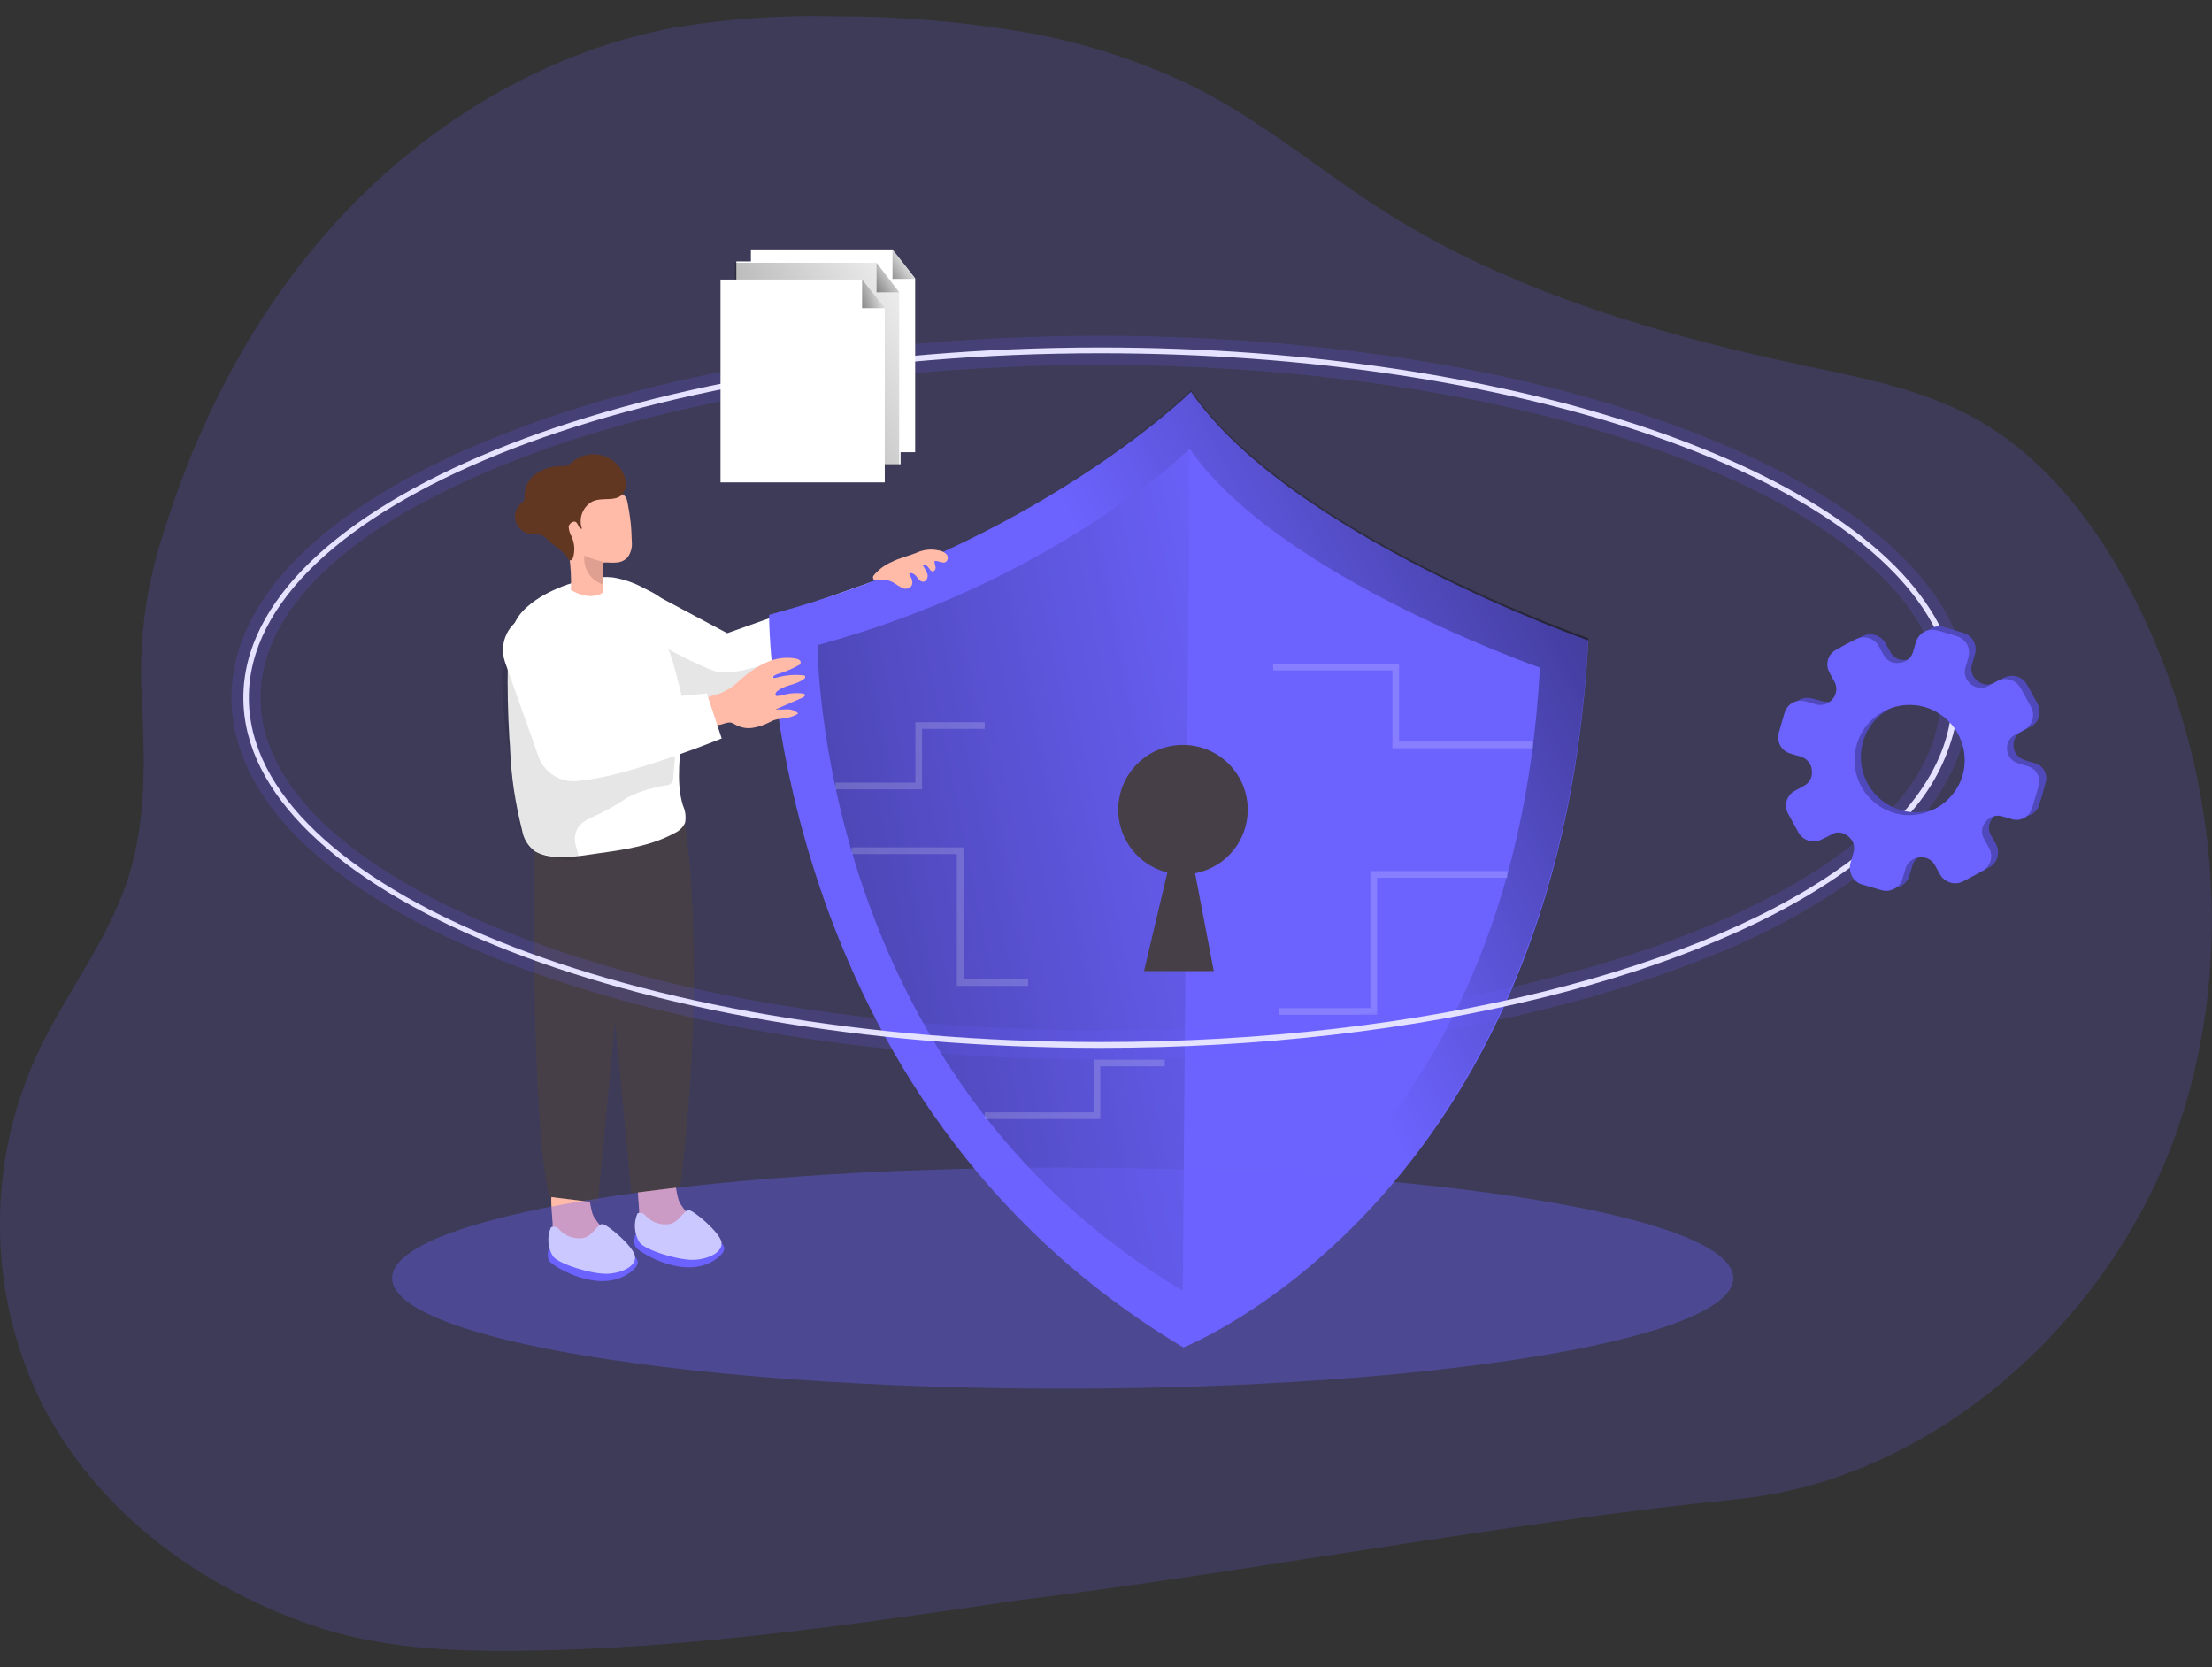 <svg width="406" height="306" viewBox="0 0 406 306" fill="none" xmlns="http://www.w3.org/2000/svg">
<rect x="0" y="0" width="406" height="306" fill="#333333" stroke="none"/>
<g id="protection 1" clip-path="url(#clip0_1_2)">
<path id="Vector" opacity="0.18" d="M185.687 5.5C196.752 7.207 207.519 10.475 217.665 15.209C231.735 21.95 243.349 32.297 256.575 40.356C279.113 54.081 306.102 61.845 331.723 67.217C341.955 69.379 352.316 71.387 361.526 76.26C375.596 83.73 385.675 97.276 392.685 111.64C408.034 143.17 410.835 181.415 397.174 213.777C383.82 245.23 353.314 271.797 318.65 275.174C274.905 279.663 231.172 288.233 187.35 293.657C156.92 298.159 126.363 302.61 95.6 303.007C82.809 303.147 69.686 302.521 57.496 298.389C34.625 290.599 13.968 274.547 5.014 251.625C1.417 242.33 -0.282 232.407 0.019 222.444C0.32 212.481 2.614 202.68 6.766 193.618C11.883 182.503 19.839 172.692 23.561 161.026C26.925 150.487 26.554 139.358 26.043 128.448C25.403 118.288 26.683 108.1 29.816 98.414C35.879 78.601 45.434 59.657 58.928 43.899C75.557 24.393 98.453 9.785 123.664 5.078C133.419 3.437 143.309 2.739 153.198 2.993C164.076 2.99 174.938 3.828 185.687 5.5V5.5Z" fill="#6C63FF"/>
<path id="Vector_2" d="M117.307 222.104C117.265 223.385 117.505 224.66 118.01 225.838C118.633 226.947 119.579 227.839 120.722 228.397C123.172 229.663 126.015 229.942 128.665 229.177C129.026 229.105 129.351 228.911 129.586 228.627C129.713 228.383 129.767 228.108 129.739 227.834C129.542 226.373 128.802 225.04 127.667 224.099C126.533 223.178 125.565 222.07 124.802 220.824C123.523 218.369 124.495 211.871 119.865 212.868C116.002 213.674 117.204 219.328 117.307 222.104Z" fill="#FFBAA8"/>
<path id="Vector_3" d="M116.667 226.491C116.667 226.491 116.015 228.103 116.82 229.049C117.626 229.996 125.94 235.163 131.543 231.006C137.145 226.849 123.945 226.299 123.945 226.299L116.667 226.491Z" fill="#6C63FF"/>
<path id="Vector_4" d="M117 222.717C117.255 222.594 117.547 222.566 117.821 222.639C118.096 222.712 118.335 222.88 118.496 223.114C119.047 223.727 119.744 224.191 120.522 224.462C121.301 224.732 122.135 224.801 122.947 224.662C124.764 224.227 125.506 222.104 126.401 222.104C127.296 222.104 132.157 226.222 132.426 227.987C132.694 229.753 130.225 231.057 127.488 231.224C124.751 231.39 118.534 229.51 117.396 228.064C116.904 227.271 116.611 226.37 116.542 225.439C116.473 224.509 116.63 223.575 117 222.717V222.717Z" fill="white"/>
<path id="Vector_5" d="M101.433 224.585C101.391 225.866 101.631 227.141 102.136 228.32C102.761 229.432 103.712 230.325 104.861 230.878C107.307 232.145 110.146 232.424 112.791 231.658C113.169 231.579 113.505 231.365 113.738 231.057C113.865 230.814 113.919 230.538 113.891 230.264C113.694 228.803 112.954 227.47 111.819 226.529C110.685 225.608 109.716 224.501 108.954 223.255C107.739 220.799 108.647 214.301 104.017 215.311C100.128 216.207 101.331 221.86 101.433 224.585Z" fill="#FFBAA8"/>
<path id="Vector_6" d="M100.793 229.023C100.793 229.023 100.141 230.635 100.947 231.582C101.753 232.528 110.067 237.696 115.669 233.539C121.272 229.382 108.071 228.832 108.071 228.832L100.793 229.023Z" fill="#6C63FF"/>
<path id="Vector_7" d="M101.126 225.263C101.38 225.136 101.671 225.104 101.946 225.175C102.221 225.245 102.461 225.413 102.622 225.647C103.171 226.264 103.867 226.731 104.645 227.007C105.424 227.282 106.259 227.355 107.074 227.22C108.89 226.785 109.632 224.662 110.54 224.662C111.448 224.662 116.283 228.78 116.552 230.546C116.82 232.311 114.352 233.615 111.614 233.782C108.877 233.948 102.661 232.068 101.522 230.622C101.026 229.828 100.731 228.925 100.662 227.992C100.593 227.058 100.752 226.121 101.126 225.263V225.263Z" fill="white"/>
<path id="Vector_8" d="M98.133 156.255C98.133 156.255 97.263 203.8 100.781 219.66L109.734 220.76L115.925 155.667L98.133 156.255Z" fill="#473F47"/>
<path id="Vector_9" d="M125.736 151.062C125.736 151.062 129.944 176.644 124.84 217.895L115.887 219.008L109.696 153.902L125.736 151.062Z" fill="#473F47"/>
<path id="Vector_10" d="M124.917 131.006C124.917 131.863 125.032 132.733 125.032 133.564C125.032 138.31 123.932 143.196 125.352 147.852C125.81 148.842 125.944 149.952 125.736 151.024C125.333 151.882 124.627 152.561 123.753 152.93C119.571 155.219 114.799 155.923 110.016 156.588C106.473 157.087 101.433 158.136 98.158 156.23C96.911 155.304 96.076 153.926 95.83 152.392C94.576 147.494 93.834 142.479 93.618 137.427C93.618 136.762 93.528 136.148 93.49 135.457C93.221 130.904 93.119 126.363 93.208 121.822C93.208 118.522 93.541 114.953 95.69 112.459C98.555 109.146 104.093 106.946 108.302 106.178C109.67 105.906 111.07 105.837 112.459 105.974C114.42 106.289 116.315 106.933 118.061 107.88C120.159 108.916 122.014 109.786 123.037 111.845C124.165 114.235 124.953 116.771 125.378 119.379C125.753 121.822 125.796 124.305 125.506 126.759C125.378 127.962 125.071 129.151 124.956 130.353C124.93 130.571 124.93 130.788 124.917 131.006Z" fill="white"/>
<path id="Vector_11" d="M120.952 109.542L133.474 116.219L159.977 106.805L164.582 118.138C164.582 118.138 140.279 130.571 135.585 130.622C130.891 130.673 118.547 127.258 118.547 127.258L120.952 109.542Z" fill="white"/>
<path id="Vector_12" opacity="0.1" d="M131.939 123.382C130.52 123.216 123.421 119.686 122.64 119.097C123.728 121.387 125.199 128.499 125.442 128.639C128.118 129.975 131.029 130.779 134.012 131.006C137.004 131.226 140.002 130.662 142.71 129.369C144.039 128.592 145.41 127.887 146.815 127.258C147.66 126.938 148.542 126.759 149.374 126.478C151.586 125.64 153.666 124.49 155.552 123.063C155.859 122.911 156.131 122.698 156.351 122.436C156.571 122.174 156.735 121.869 156.831 121.54C156.959 120.696 156.204 119.98 155.437 119.609C154.227 119.078 152.92 118.804 151.599 118.803C149.864 118.579 148.104 118.618 146.381 118.918C145.293 119.225 144.487 120.197 143.426 120.722C140.356 122.065 135.265 123.766 131.939 123.382Z" fill="#020202"/>
<path id="Vector_13" opacity="0.1" d="M105.564 157.88C104.183 158.276 101.011 157.023 99.962 156.831C99.322 156.729 98.683 156.409 98.133 156.255C94.986 155.475 94.615 146.649 94.296 144.27C93.477 137.99 92.223 131.479 92.147 125.186C92.01 122.76 92.291 120.328 92.978 117.997C93.334 116.831 93.941 115.758 94.756 114.851C95.572 113.945 96.576 113.229 97.698 112.753C98.138 112.567 98.624 112.518 99.092 112.612C100.998 113.098 101.394 116.258 101.727 117.729C102.303 120.415 103.607 121.643 104.938 123.792C106.268 125.941 106.357 128.627 107.624 130.84C107.937 131.458 108.372 132.006 108.903 132.451C109.984 133.082 111.24 133.347 112.484 133.206H121.515C122.241 133.105 122.979 133.288 123.574 133.718C123.835 134.059 124.018 134.454 124.111 134.873C124.204 135.293 124.204 135.728 124.111 136.148L123.561 142.825C123.57 143.117 123.495 143.406 123.344 143.656C123.085 143.922 122.741 144.089 122.372 144.129C119.898 144.486 117.495 145.224 115.247 146.317C113.065 147.815 110.743 149.101 108.314 150.154C107.614 150.468 106.974 150.901 106.421 151.433C105.776 152.239 105.452 153.255 105.513 154.286C105.513 154.938 106.345 156.946 106.102 157.419C106.047 157.528 105.972 157.625 105.88 157.704C105.787 157.783 105.68 157.843 105.564 157.88V157.88Z" fill="#020202"/>
<path id="Vector_14" d="M115.222 102.264C114.721 102.818 114.033 103.164 113.29 103.237C112.669 103.294 112.044 103.294 111.423 103.237H111.077C110.994 103.21 110.905 103.21 110.821 103.237C110.783 103.273 110.754 103.316 110.734 103.365C110.714 103.413 110.705 103.466 110.706 103.518C110.598 104.761 110.598 106.01 110.706 107.253V107.253C110.706 107.483 110.706 107.701 110.706 107.931C110.772 108.161 110.772 108.404 110.706 108.634C110.528 108.889 110.257 109.063 109.952 109.12C109.408 109.306 108.838 109.405 108.263 109.415C107.026 109.327 105.83 108.931 104.784 108.263C104.874 106.126 104.763 103.985 104.452 101.868C104.055 99.143 103.339 96.419 103.633 93.682C103.709 92.611 104.111 91.589 104.784 90.752C105.322 90.242 105.961 89.849 106.658 89.598C107.356 89.347 108.099 89.243 108.839 89.294C110.8 89.266 112.729 89.794 114.403 90.816C115.017 91.239 115.081 91.776 115.222 92.466C115.439 93.541 115.605 94.628 115.733 95.715C115.861 96.803 115.938 98.197 115.963 99.45C116.06 100.447 115.797 101.445 115.222 102.264V102.264Z" fill="#FFBAA8"/>
<path id="Vector_15" d="M113.047 91.43C111.768 91.776 110.118 91.43 108.826 91.993C107.94 92.447 107.248 93.206 106.877 94.129C106.505 95.053 106.48 96.079 106.805 97.02C106.281 97.212 106.178 96.253 105.769 95.869C105.36 95.485 104.49 95.997 104.375 96.662C104.41 97.33 104.608 97.98 104.95 98.555C105.455 99.731 105.546 101.043 105.206 102.277C105.117 102.571 104.899 102.917 104.618 102.84C104.336 102.763 104.119 102.264 103.94 102.047C103.655 101.707 103.343 101.39 103.006 101.1C102.367 100.538 101.65 100.039 100.985 99.489C100.32 98.939 100.077 98.414 99.309 98.21C98.584 98.064 97.849 97.975 97.109 97.941C96.529 97.829 95.99 97.557 95.555 97.156C95.12 96.756 94.805 96.242 94.646 95.672C94.487 95.102 94.489 94.499 94.653 93.931C94.817 93.362 95.136 92.851 95.575 92.454C95.828 92.278 96.041 92.052 96.201 91.788C96.298 91.492 96.324 91.176 96.278 90.868C96.295 90.06 96.512 89.269 96.909 88.566C97.306 87.863 97.872 87.269 98.555 86.838C99.924 85.975 101.516 85.531 103.134 85.559C103.484 85.582 103.836 85.539 104.17 85.431C104.479 85.273 104.76 85.066 105.002 84.817C105.686 84.238 106.49 83.819 107.356 83.588C108.222 83.358 109.128 83.323 110.009 83.486C110.891 83.649 111.725 84.005 112.451 84.53C113.178 85.054 113.779 85.734 114.211 86.519C114.733 87.395 114.937 88.426 114.787 89.435C114.741 89.907 114.549 90.354 114.237 90.712C113.925 91.069 113.509 91.321 113.047 91.43V91.43Z" fill="#623721"/>
<path id="Vector_16" d="M111.423 103.275H111.077C110.994 103.248 110.905 103.248 110.821 103.275C110.783 103.311 110.754 103.355 110.734 103.403C110.714 103.452 110.705 103.504 110.706 103.556C110.598 104.799 110.598 106.049 110.706 107.291V107.291C109.609 106.941 108.666 106.223 108.037 105.258C107.407 104.294 107.131 103.141 107.253 101.996C108.607 102.567 110.018 102.995 111.461 103.275H111.423Z" fill="#E0A091"/>
<path id="Vector_17" d="M105.486 117.035C104.234 113.506 100.359 111.66 96.831 112.912C93.302 114.163 91.456 118.039 92.708 121.567L98.844 138.866C100.095 142.395 103.971 144.241 107.499 142.989C111.028 141.738 112.874 137.862 111.622 134.334L105.486 117.035Z" fill="white"/>
<path id="Vector_18" d="M291.533 117.55C286.046 220.415 217.204 247.302 217.204 247.302C140.778 201.766 141.162 112.843 141.162 112.843C189.87 99.693 217.729 72.794 218.599 71.911C236.762 98.376 291.533 117.55 291.533 117.55Z" fill="#6C63FF"/>
<path id="Vector_19" d="M291.533 117.14C286.046 220.006 217.204 246.893 217.204 246.893C140.778 201.356 141.162 112.433 141.162 112.433C189.896 99.31 217.754 72.448 218.624 71.553C236.762 98.031 291.533 117.14 291.533 117.14Z" fill="url(#paint0_linear_1_2)"/>
<path id="Vector_20" d="M134.203 126.171C134.843 125.698 135.483 125.173 136.02 124.661C137.409 123.407 138.979 122.368 140.676 121.579C142.38 120.786 144.289 120.544 146.137 120.888C146.534 120.965 147.007 121.208 146.956 121.617C146.905 122.027 146.675 122.052 146.432 122.18C145.356 122.776 144.22 123.257 143.042 123.613C142.556 123.753 141.993 123.932 141.763 124.406C142.157 124.449 142.555 124.401 142.927 124.265C144.385 123.897 145.896 123.789 147.391 123.945C147.532 123.945 147.698 123.945 147.775 124.124C147.851 124.303 147.775 124.508 147.545 124.623C146.112 125.762 143.963 125.685 142.594 126.913C142.351 127.117 142.172 127.552 142.441 127.719C142.553 127.757 142.674 127.757 142.786 127.719C143.375 127.719 143.95 127.476 144.539 127.373C145.478 127.188 146.443 127.162 147.391 127.296C147.454 127.299 147.516 127.313 147.573 127.34C147.63 127.366 147.681 127.404 147.724 127.45C147.864 127.667 147.57 127.91 147.34 128.026L142.39 130.187C143.071 130.245 143.755 130.245 144.436 130.187C145.13 130.148 145.813 130.367 146.355 130.801C146.377 130.812 146.395 130.828 146.408 130.849C146.422 130.869 146.43 130.892 146.432 130.916C146.432 131.006 146.432 131.057 146.291 131.095C145.499 131.523 144.629 131.784 143.733 131.863C143.2 131.903 142.673 131.998 142.159 132.144C141.848 132.26 141.544 132.397 141.251 132.554C140.299 133.059 139.271 133.405 138.207 133.577C137.139 133.758 136.041 133.578 135.086 133.065C134.831 132.904 134.561 132.766 134.28 132.656C133.257 132.374 132.119 133.436 131.172 132.937C130.854 132.721 130.599 132.426 130.43 132.08C129.918 131.236 128.204 128.883 129.586 128.102C130.363 127.799 131.157 127.542 131.965 127.335C132.754 127.035 133.505 126.644 134.203 126.171V126.171Z" fill="#FFBAA8"/>
<path id="Vector_21" d="M112.791 128.895L129.727 127.271L132.464 135.534C132.464 135.534 107.713 145.6 102.904 142.799C98.094 139.998 102.558 135.432 102.558 135.432C102.558 135.432 103.121 128.729 112.791 128.895Z" fill="white"/>
<path id="Vector_22" d="M282.643 122.538C277.796 213.201 217.128 236.903 217.128 236.903C149.77 196.765 150.103 118.394 150.103 118.394C193.042 106.805 217.588 83.091 218.356 82.362C234.344 105.705 282.643 122.538 282.643 122.538Z" fill="#6C63FF"/>
<path id="Vector_23" d="M218.368 82.349L217.089 236.903C149.732 196.765 150.064 118.394 150.064 118.394C193.004 106.805 217.55 83.091 218.317 82.362L218.368 82.349Z" fill="url(#paint1_linear_1_2)"/>
<g id="lock">
<path id="Vector_24" d="M217.128 160.489C223.69 160.489 229.011 155.169 229.011 148.606C229.011 142.044 223.69 136.723 217.128 136.723C210.565 136.723 205.245 142.044 205.245 148.606C205.245 155.169 210.565 160.489 217.128 160.489Z" fill="#473F47"/>
<path id="Vector_25" d="M209.978 178.243H222.781L219.149 159.21H214.48L209.978 178.243Z" fill="#473F47"/>
</g>
<path id="Vector_26" opacity="0.18" d="M153.339 144.257H168.624V133.168H180.737" stroke="white" stroke-width="1.228" stroke-miterlimit="10"/>
<path id="Vector_27" opacity="0.18" d="M156.332 156.14H176.235V180.341H188.693" stroke="white" stroke-width="1.228" stroke-miterlimit="10"/>
<path id="Vector_28" opacity="0.18" d="M281.377 136.723H256.179V122.436H233.679" stroke="white" stroke-width="1.228" stroke-miterlimit="10"/>
<path id="Vector_29" opacity="0.18" d="M276.683 160.489H252.137V185.649H234.83" stroke="white" stroke-width="1.228" stroke-miterlimit="10"/>
<path id="Vector_30" opacity="0.18" d="M180.737 204.772H201.331V195.102H213.789" stroke="white" stroke-width="1.228" stroke-miterlimit="10"/>
<path id="Vector_31" d="M165.746 107.969C165.99 108.06 166.255 108.081 166.511 108.029C166.766 107.977 167.002 107.854 167.192 107.675C167.754 107.023 167.307 106.038 166.846 105.309C167.281 104.976 167.908 105.398 168.24 105.846C168.573 106.294 168.969 106.831 169.519 106.767C170.07 106.703 170.376 105.948 170.236 105.385C170.015 104.837 169.736 104.314 169.404 103.825C169.647 103.492 170.185 103.825 170.402 104.145C170.62 104.464 170.914 104.95 171.31 104.861C171.466 104.791 171.592 104.667 171.665 104.512C171.737 104.357 171.752 104.182 171.707 104.017C171.61 103.686 171.537 103.348 171.489 103.006C172.167 102.789 172.947 103.492 173.574 103.16C173.684 103.078 173.776 102.974 173.842 102.854C173.909 102.735 173.95 102.602 173.962 102.466C173.974 102.329 173.957 102.192 173.912 102.062C173.868 101.933 173.796 101.814 173.702 101.714C173.298 101.323 172.777 101.076 172.218 101.011C170.838 100.717 169.399 100.888 168.125 101.497C166.654 102.085 165.119 102.392 163.687 103.134C162.364 103.695 161.199 104.574 160.297 105.692C160.226 105.816 160.204 105.962 160.235 106.102C160.266 106.241 160.347 106.364 160.463 106.447C160.654 106.511 160.861 106.511 161.052 106.447C162.069 106.256 163.121 106.433 164.019 106.946C164.503 107.284 165.007 107.592 165.529 107.867L165.746 107.969Z" fill="#FFBAA8"/>
<g id="circle">
<path id="Vector_32" d="M356.537 115.938C342.62 86.263 278.614 63.776 201.996 63.776C115.222 63.776 44.666 92.607 44.666 128.051C44.666 163.495 115.26 192.326 201.996 192.326C261.142 192.326 312.766 178.934 339.653 159.184C343.522 156.391 347.073 153.183 350.244 149.617C354.416 145.11 357.355 139.603 358.776 133.628C359.163 131.794 359.36 129.925 359.364 128.051C359.332 123.854 358.366 119.716 356.537 115.938V115.938ZM349.003 149.502C346.245 152.53 343.204 155.288 339.922 157.739C313.598 177.668 261.64 191.252 201.97 191.252C115.797 191.252 45.677 162.907 45.677 128.051C45.677 93.196 115.797 64.838 201.996 64.838C277.642 64.838 340.906 86.685 355.245 115.593C357.216 119.452 358.258 123.718 358.289 128.051C358.294 129.566 358.157 131.077 357.88 132.566C356.831 138.476 353.787 144.155 349.003 149.502Z" fill="white"/>
<path id="Vector_33" opacity="0.18" d="M361.321 125.135C361.225 124.099 361.071 123.07 360.86 122.052C360.473 120.238 359.925 118.461 359.223 116.744L358.993 116.667C358.187 116.411 357.356 116.181 356.537 115.938C342.62 86.263 278.614 63.776 201.996 63.776C115.222 63.776 44.666 92.607 44.666 128.051C44.666 163.495 115.26 192.326 201.996 192.326C261.142 192.326 312.766 178.934 339.653 159.184C339.627 159.569 339.679 159.955 339.804 160.319C339.929 160.684 340.126 161.02 340.382 161.308C345.248 157.879 349.624 153.804 353.39 149.195C356.44 145.476 358.749 141.208 360.195 136.621C361.044 133.848 361.475 130.964 361.474 128.064C361.475 127.086 361.424 126.108 361.321 125.135ZM201.996 191.252C115.823 191.252 45.702 162.907 45.702 128.051C45.702 93.196 115.797 64.838 201.996 64.838C277.642 64.838 340.906 86.685 355.245 115.593C354.499 115.447 353.726 115.579 353.071 115.964C355.055 119.686 356.113 123.833 356.153 128.051C356.151 129.026 356.092 130 355.974 130.967C355.22 137.133 352.137 143.17 346.765 148.875C344.753 151.02 342.581 153.008 340.267 154.823C340.422 155.371 340.422 155.951 340.267 156.498C340.152 156.908 340.024 157.317 339.909 157.777C313.598 177.667 261.64 191.252 201.996 191.252Z" fill="#6C63FF"/>
<path id="Vector_34" opacity="0.18" d="M355.22 115.593C354.474 115.447 353.701 115.579 353.045 115.964C347.161 104.567 332.95 93.976 311.628 85.355C282.324 73.51 243.375 66.987 201.996 66.987C160.617 66.987 121.63 73.51 92.326 85.355C63.61 96.956 47.813 112.101 47.813 128.051C47.813 144.002 63.61 159.133 92.3 170.735C121.604 182.592 160.553 189.115 201.97 189.115C243.388 189.115 282.324 182.592 311.628 170.735C323.408 165.976 333.002 160.63 340.241 154.836C340.396 155.383 340.396 155.963 340.241 156.511C340.126 156.92 339.998 157.33 339.883 157.79C313.559 177.719 261.602 191.303 201.932 191.303C115.759 191.303 45.638 162.958 45.638 128.102C45.638 93.247 115.797 64.838 201.996 64.838C277.616 64.838 340.881 86.685 355.22 115.593Z" fill="#6C63FF"/>
<path id="Vector_35" opacity="0.18" d="M359.223 116.744L358.993 116.667C358.187 116.411 357.356 116.181 356.537 115.938C342.62 86.263 278.614 63.776 201.996 63.776C115.222 63.776 44.666 92.607 44.666 128.051C44.666 163.495 115.26 192.326 201.996 192.326C261.142 192.326 312.766 178.934 339.653 159.184C339.627 159.569 339.679 159.955 339.804 160.319C339.929 160.684 340.126 161.02 340.382 161.308C332.182 167.048 323.334 171.801 314.02 175.467C283.999 187.721 244.206 194.462 201.996 194.462C159.786 194.462 119.967 187.721 89.972 175.467C59.35 162.958 42.492 146.112 42.492 128.051C42.492 109.99 59.325 93.144 89.947 80.648C119.941 68.381 159.786 61.64 201.996 61.64C244.206 61.64 284.025 68.381 314.02 80.648C338.118 90.497 353.697 103.032 359.223 116.744Z" fill="#6C63FF"/>
</g>
<path id="Vector_36" opacity="0.35" d="M195.05 254.874C263.03 254.874 318.138 245.792 318.138 234.588C318.138 223.384 263.03 214.301 195.05 214.301C127.071 214.301 71.962 223.384 71.962 234.588C71.962 245.792 127.071 254.874 195.05 254.874Z" fill="#6C63FF"/>
<g id="pages">
<path id="Vector_37" d="M167.972 83.001H137.823V45.779H163.815L167.972 51.087V83.001Z" fill="white"/>
<path id="Vector_38" d="M165.298 85.201H135.15V47.979H161.141L165.298 53.288V85.201Z" fill="white"/>
<path id="Vector_39" d="M165.043 85.457H134.894V48.235H160.886L165.043 53.543V85.457Z" fill="url(#paint2_linear_1_2)"/>
<path id="Vector_40" d="M162.395 88.54H132.246V51.305H158.238L162.395 56.613V88.54Z" fill="white"/>
<path id="Vector_41" d="M158.238 51.305V56.562H162.395L158.238 51.305Z" fill="url(#paint3_linear_1_2)"/>
<path id="Vector_42" d="M160.886 48.235V53.646H165.043L160.886 48.235Z" fill="url(#paint4_linear_1_2)"/>
<path id="Vector_43" d="M163.815 45.779V51.19H167.972L163.815 45.779Z" fill="url(#paint5_linear_1_2)"/>
</g>
<g id="wheel">
<g id="Q83r0t">
<path id="Vector_44" d="M359.236 161.372C358.836 161.27 358.462 161.086 358.137 160.833C357.811 160.58 357.541 160.263 357.343 159.901C357.036 159.376 356.755 158.826 356.448 158.302C356.184 157.777 355.761 157.35 355.239 157.081C354.718 156.812 354.124 156.716 353.544 156.805C352.952 156.844 352.387 157.067 351.928 157.443C351.469 157.819 351.14 158.33 350.986 158.903C350.794 159.53 350.64 160.182 350.423 160.783C350.178 161.558 349.639 162.206 348.921 162.586C348.203 162.967 347.364 163.05 346.586 162.817L343.068 161.781C342.665 161.672 342.288 161.484 341.959 161.226C341.63 160.969 341.356 160.649 341.154 160.284C340.951 159.919 340.823 159.517 340.779 159.102C340.734 158.687 340.773 158.267 340.894 157.867C341.06 157.227 341.277 156.588 341.431 155.974C341.595 155.424 341.583 154.836 341.397 154.293C341.211 153.749 340.861 153.277 340.395 152.942C339.97 152.57 339.44 152.34 338.877 152.285C338.315 152.229 337.75 152.352 337.261 152.635C336.711 152.904 336.187 153.224 335.649 153.505C335.28 153.712 334.873 153.842 334.453 153.89C334.032 153.937 333.606 153.9 333.2 153.781C332.794 153.662 332.416 153.463 332.087 153.196C331.759 152.929 331.487 152.599 331.288 152.226C330.674 151.113 330.009 150.013 329.459 148.9C329.242 148.536 329.102 148.13 329.05 147.709C328.997 147.288 329.032 146.86 329.152 146.453C329.272 146.046 329.475 145.668 329.748 145.343C330.02 145.018 330.357 144.753 330.738 144.564C331.249 144.27 331.786 144.014 332.285 143.72C332.789 143.464 333.202 143.059 333.467 142.56C333.733 142.061 333.838 141.493 333.769 140.932C333.748 140.351 333.545 139.793 333.189 139.334C332.834 138.875 332.343 138.539 331.786 138.373C331.173 138.169 330.507 138.015 329.906 137.811C329.486 137.7 329.093 137.503 328.754 137.232C328.414 136.961 328.134 136.622 327.933 136.236C327.732 135.851 327.614 135.428 327.586 134.994C327.558 134.56 327.62 134.126 327.77 133.718C328.09 132.605 328.41 131.492 328.742 130.379C328.945 129.604 329.442 128.939 330.128 128.526C330.813 128.112 331.634 127.983 332.413 128.166C333.078 128.294 333.692 128.512 334.37 128.691C334.942 128.885 335.561 128.898 336.14 128.727C336.72 128.556 337.233 128.211 337.608 127.737C337.983 127.264 338.203 126.686 338.237 126.082C338.271 125.479 338.118 124.88 337.798 124.367C337.517 123.868 337.235 123.37 336.98 122.871C336.786 122.515 336.666 122.124 336.626 121.721C336.586 121.318 336.627 120.911 336.746 120.523C336.865 120.136 337.06 119.777 337.32 119.466C337.58 119.155 337.899 118.899 338.259 118.714C339.448 118.036 340.651 117.435 341.879 116.769C342.606 116.412 343.442 116.346 344.217 116.583C344.992 116.821 345.647 117.345 346.048 118.049C346.368 118.599 346.65 119.161 346.969 119.711C347.234 120.21 347.646 120.615 348.15 120.869C348.654 121.124 349.225 121.215 349.783 121.131C350.358 121.096 350.907 120.882 351.354 120.52C351.801 120.158 352.124 119.665 352.278 119.11C352.47 118.535 352.623 117.933 352.802 117.358C352.912 116.931 353.109 116.532 353.381 116.186C353.653 115.84 353.995 115.555 354.383 115.348C354.772 115.141 355.199 115.017 355.639 114.984C356.078 114.952 356.519 115.011 356.934 115.158L360.208 116.117C360.625 116.22 361.017 116.407 361.359 116.666C361.701 116.925 361.987 117.252 362.199 117.625C362.411 117.999 362.544 118.412 362.591 118.838C362.638 119.265 362.598 119.697 362.472 120.108C362.319 120.671 362.14 121.246 361.973 121.809C361.775 122.371 361.761 122.982 361.934 123.552C362.106 124.123 362.456 124.623 362.933 124.981C363.387 125.368 363.951 125.603 364.546 125.651C365.14 125.699 365.735 125.559 366.246 125.25C366.744 124.981 367.243 124.687 367.742 124.431C368.11 124.231 368.513 124.105 368.93 124.061C369.346 124.017 369.767 124.055 370.169 124.174C370.571 124.293 370.945 124.49 371.27 124.753C371.596 125.017 371.866 125.342 372.065 125.71C372.705 126.849 373.345 128 373.959 129.151C374.161 129.512 374.288 129.91 374.333 130.322C374.378 130.733 374.34 131.15 374.22 131.546C374.101 131.942 373.903 132.31 373.638 132.629C373.373 132.947 373.047 133.208 372.679 133.398C372.129 133.705 371.554 133.973 371.004 134.293C370.542 134.534 370.16 134.904 369.905 135.358C369.651 135.813 369.535 136.332 369.571 136.851C369.569 137.405 369.735 137.947 370.048 138.404C370.361 138.861 370.806 139.212 371.324 139.41C371.963 139.665 372.603 139.832 373.319 140.036C373.712 140.125 374.082 140.294 374.405 140.535C374.728 140.775 374.997 141.08 375.195 141.431C375.393 141.782 375.515 142.17 375.553 142.571C375.591 142.972 375.545 143.377 375.417 143.758C375.084 145.038 374.713 146.317 374.304 147.596C374.201 147.998 374.015 148.374 373.757 148.699C373.499 149.024 373.175 149.292 372.807 149.484C372.439 149.675 372.035 149.788 371.62 149.813C371.206 149.838 370.791 149.775 370.403 149.63C369.814 149.463 369.239 149.271 368.637 149.131C368.094 148.984 367.519 149.009 366.99 149.201C366.462 149.394 366.005 149.744 365.683 150.205C365.322 150.627 365.102 151.151 365.054 151.703C365.006 152.256 365.132 152.81 365.414 153.288C365.708 153.851 366.041 154.401 366.335 154.951C366.537 155.313 366.665 155.712 366.71 156.124C366.755 156.537 366.717 156.954 366.598 157.351C366.478 157.749 366.28 158.118 366.016 158.437C365.751 158.757 365.424 159.019 365.056 159.21C363.918 159.85 362.766 160.489 361.615 161.09C361.258 161.295 360.863 161.425 360.454 161.474C360.045 161.522 359.631 161.487 359.236 161.372V161.372ZM341.955 136.097C341.387 138.018 341.402 140.065 341.997 141.978C342.592 143.891 343.742 145.585 345.299 146.845C346.857 148.105 348.754 148.875 350.749 149.057C352.744 149.239 354.749 148.826 356.509 147.869C358.27 146.911 359.706 145.454 360.638 143.68C361.57 141.906 361.955 139.896 361.745 137.904C361.534 135.911 360.737 134.026 359.455 132.486C358.173 130.946 356.463 129.821 354.542 129.253C353.266 128.873 351.928 128.748 350.604 128.886C349.28 129.025 347.996 129.423 346.826 130.059C345.657 130.695 344.624 131.556 343.788 132.592C342.952 133.628 342.33 134.819 341.955 136.097Z" fill="#6C63FF"/>
</g>
<g id="Q83r0t_2" opacity="0.27">
<path id="Vector_45" d="M359.236 161.372C358.836 161.27 358.462 161.086 358.137 160.833C357.811 160.58 357.541 160.263 357.343 159.901C357.036 159.376 356.755 158.826 356.448 158.302C356.184 157.777 355.761 157.35 355.239 157.081C354.718 156.812 354.124 156.716 353.544 156.805C352.952 156.844 352.387 157.067 351.928 157.443C351.469 157.819 351.14 158.33 350.986 158.903C350.794 159.53 350.64 160.182 350.423 160.783C350.178 161.558 349.639 162.206 348.921 162.586C348.203 162.967 347.364 163.05 346.586 162.817L343.068 161.781C342.665 161.672 342.288 161.484 341.959 161.226C341.63 160.969 341.356 160.649 341.154 160.284C340.951 159.919 340.823 159.517 340.779 159.102C340.734 158.687 340.773 158.267 340.894 157.867C341.06 157.227 341.277 156.588 341.431 155.974C341.595 155.424 341.583 154.836 341.397 154.293C341.211 153.749 340.861 153.277 340.395 152.942C339.97 152.57 339.44 152.34 338.877 152.285C338.315 152.229 337.75 152.352 337.261 152.635C336.711 152.904 336.187 153.224 335.649 153.505C335.28 153.712 334.873 153.842 334.453 153.89C334.032 153.937 333.606 153.9 333.2 153.781C332.794 153.662 332.416 153.463 332.087 153.196C331.759 152.929 331.487 152.599 331.288 152.226C330.674 151.113 330.009 150.013 329.459 148.9C329.242 148.536 329.102 148.13 329.05 147.709C328.997 147.288 329.032 146.86 329.152 146.453C329.272 146.046 329.475 145.668 329.748 145.343C330.02 145.018 330.357 144.753 330.738 144.564C331.249 144.27 331.786 144.014 332.285 143.72C332.789 143.464 333.202 143.059 333.467 142.56C333.733 142.061 333.838 141.493 333.769 140.932C333.748 140.351 333.545 139.793 333.189 139.334C332.834 138.875 332.343 138.539 331.786 138.373C331.173 138.169 330.507 138.015 329.906 137.811C329.486 137.7 329.093 137.503 328.754 137.232C328.414 136.961 328.134 136.622 327.933 136.236C327.732 135.851 327.614 135.428 327.586 134.994C327.558 134.56 327.62 134.126 327.77 133.718C328.09 132.605 328.41 131.492 328.742 130.379C328.945 129.604 329.442 128.939 330.128 128.526C330.813 128.112 331.634 127.983 332.413 128.166C333.078 128.294 333.692 128.512 334.37 128.691C334.942 128.885 335.561 128.898 336.14 128.727C336.72 128.556 337.233 128.211 337.608 127.737C337.983 127.264 338.203 126.686 338.237 126.082C338.271 125.479 338.118 124.88 337.798 124.367C337.517 123.868 337.235 123.37 336.98 122.871C336.786 122.515 336.666 122.124 336.626 121.721C336.586 121.318 336.627 120.911 336.746 120.523C336.865 120.136 337.06 119.777 337.32 119.466C337.58 119.155 337.899 118.899 338.259 118.714C339.448 118.036 340.651 117.435 341.879 116.769C342.606 116.412 343.442 116.346 344.217 116.583C344.992 116.821 345.647 117.345 346.048 118.049C346.368 118.599 346.65 119.161 346.969 119.711C347.234 120.21 347.646 120.615 348.15 120.869C348.654 121.124 349.225 121.215 349.783 121.131C350.358 121.096 350.907 120.882 351.354 120.52C351.801 120.158 352.124 119.665 352.278 119.11C352.47 118.535 352.623 117.933 352.802 117.358C352.912 116.931 353.109 116.532 353.381 116.186C353.653 115.84 353.995 115.555 354.383 115.348C354.772 115.141 355.199 115.017 355.639 114.984C356.078 114.952 356.519 115.011 356.934 115.158L360.208 116.117C360.625 116.22 361.017 116.407 361.359 116.666C361.701 116.925 361.987 117.252 362.199 117.625C362.411 117.999 362.544 118.412 362.591 118.838C362.638 119.265 362.598 119.697 362.472 120.108C362.319 120.671 362.14 121.246 361.973 121.809C361.775 122.371 361.761 122.982 361.934 123.552C362.106 124.123 362.456 124.623 362.933 124.981C363.387 125.368 363.951 125.603 364.546 125.651C365.14 125.699 365.735 125.559 366.246 125.25C366.744 124.981 367.243 124.687 367.742 124.431C368.11 124.231 368.513 124.105 368.93 124.061C369.346 124.017 369.767 124.055 370.169 124.174C370.571 124.293 370.945 124.49 371.27 124.753C371.596 125.017 371.866 125.342 372.065 125.71C372.705 126.849 373.345 128 373.959 129.151C374.161 129.512 374.288 129.91 374.333 130.322C374.378 130.733 374.34 131.15 374.22 131.546C374.101 131.942 373.903 132.31 373.638 132.629C373.373 132.947 373.047 133.208 372.679 133.398C372.129 133.705 371.554 133.973 371.004 134.293C370.542 134.534 370.16 134.904 369.905 135.358C369.651 135.813 369.535 136.332 369.571 136.851C369.569 137.405 369.735 137.947 370.048 138.404C370.361 138.861 370.806 139.212 371.324 139.41C371.963 139.665 372.603 139.832 373.319 140.036C373.712 140.125 374.082 140.294 374.405 140.535C374.728 140.775 374.997 141.08 375.195 141.431C375.393 141.782 375.515 142.17 375.553 142.571C375.591 142.972 375.545 143.377 375.417 143.758C375.084 145.038 374.713 146.317 374.304 147.596C374.201 147.998 374.015 148.374 373.757 148.699C373.499 149.024 373.175 149.292 372.807 149.484C372.439 149.675 372.035 149.788 371.62 149.813C371.206 149.838 370.791 149.775 370.403 149.63C369.814 149.463 369.239 149.271 368.637 149.131C368.094 148.984 367.519 149.009 366.99 149.201C366.462 149.394 366.005 149.744 365.683 150.205C365.322 150.627 365.102 151.151 365.054 151.703C365.006 152.256 365.132 152.81 365.414 153.288C365.708 153.851 366.041 154.401 366.335 154.951C366.537 155.313 366.665 155.712 366.71 156.124C366.755 156.537 366.717 156.954 366.598 157.351C366.478 157.749 366.28 158.118 366.016 158.437C365.751 158.757 365.424 159.019 365.056 159.21C363.918 159.85 362.766 160.489 361.615 161.09C361.258 161.295 360.863 161.425 360.454 161.474C360.045 161.522 359.631 161.487 359.236 161.372V161.372ZM341.955 136.097C341.387 138.018 341.402 140.065 341.997 141.978C342.592 143.891 343.742 145.585 345.299 146.845C346.857 148.105 348.754 148.875 350.749 149.057C352.744 149.239 354.749 148.826 356.509 147.869C358.27 146.911 359.706 145.454 360.638 143.68C361.57 141.906 361.955 139.896 361.745 137.904C361.534 135.911 360.737 134.026 359.455 132.486C358.173 130.946 356.463 129.821 354.542 129.253C353.266 128.873 351.928 128.748 350.604 128.886C349.28 129.025 347.996 129.423 346.826 130.059C345.657 130.695 344.624 131.556 343.788 132.592C342.952 133.628 342.33 134.819 341.955 136.097Z" fill="#020202"/>
</g>
<g id="Q83r0t_3">
<path id="Vector_46" d="M372.117 140.612C371.464 140.407 370.773 140.254 370.134 139.985C369.616 139.787 369.171 139.437 368.858 138.98C368.545 138.523 368.379 137.981 368.382 137.427C368.348 136.906 368.467 136.387 368.723 135.933C368.98 135.478 369.364 135.109 369.827 134.869C370.364 134.562 370.94 134.28 371.49 133.973C371.858 133.784 372.184 133.522 372.449 133.204C372.713 132.886 372.911 132.518 373.031 132.122C373.15 131.725 373.188 131.309 373.143 130.897C373.098 130.486 372.971 130.088 372.769 129.727C372.155 128.576 371.49 127.424 370.876 126.299C370.676 125.931 370.406 125.605 370.081 125.342C369.755 125.078 369.381 124.881 368.979 124.763C368.578 124.644 368.157 124.605 367.74 124.649C367.324 124.694 366.92 124.819 366.552 125.02L365.056 125.838C364.547 126.149 363.953 126.291 363.358 126.245C362.763 126.2 362.198 125.968 361.743 125.582C361.602 125.455 361.474 125.327 361.346 125.186C361.01 124.815 360.78 124.36 360.681 123.869C360.582 123.378 360.617 122.87 360.784 122.397C360.784 122.308 360.848 122.193 360.886 122.103C361.014 121.63 361.155 121.17 361.27 120.696C361.515 119.911 361.441 119.06 361.062 118.33C360.684 117.599 360.032 117.048 359.249 116.795L359.019 116.718C358.213 116.462 357.381 116.232 356.563 115.989L355.731 115.746L355.245 115.644C354.499 115.499 353.726 115.631 353.071 116.015C352.38 116.443 351.873 117.113 351.651 117.895C351.459 118.483 351.306 119.072 351.126 119.66C350.964 120.22 350.629 120.716 350.17 121.076C349.712 121.436 349.151 121.643 348.568 121.668C348.011 121.752 347.442 121.661 346.939 121.41C346.435 121.158 346.022 120.757 345.754 120.261C345.422 119.711 345.153 119.149 344.833 118.586C344.436 117.881 343.783 117.355 343.01 117.117C342.236 116.879 341.401 116.947 340.676 117.307C339.397 117.908 338.233 118.586 337.044 119.238C336.684 119.424 336.364 119.68 336.105 119.99C335.845 120.301 335.65 120.661 335.53 121.048C335.411 121.435 335.371 121.842 335.411 122.245C335.451 122.648 335.571 123.039 335.764 123.395C336.02 123.907 336.314 124.393 336.583 124.892C336.915 125.401 337.076 126.004 337.042 126.612C337.007 127.219 336.779 127.8 336.391 128.269C336.022 128.749 335.51 129.1 334.929 129.272C334.347 129.445 333.727 129.429 333.155 129.228C332.503 129.036 331.876 128.819 331.198 128.691C330.418 128.508 329.598 128.637 328.912 129.05C328.227 129.464 327.729 130.129 327.527 130.903C327.207 132.016 326.875 133.129 326.555 134.255C326.405 134.663 326.343 135.098 326.372 135.531C326.401 135.965 326.521 136.388 326.723 136.772C326.926 137.157 327.207 137.494 327.548 137.764C327.889 138.033 328.283 138.227 328.704 138.335C329.318 138.553 329.983 138.68 330.571 138.898C331.126 139.067 331.614 139.403 331.969 139.862C332.325 140.32 332.529 140.877 332.554 141.456C332.628 142.016 332.526 142.585 332.263 143.085C331.999 143.584 331.587 143.99 331.083 144.245C330.571 144.539 330.034 144.807 329.522 145.089C329.142 145.277 328.805 145.543 328.532 145.868C328.259 146.193 328.057 146.571 327.937 146.978C327.816 147.385 327.782 147.812 327.834 148.233C327.887 148.654 328.026 149.06 328.243 149.425C328.845 150.538 329.458 151.651 330.072 152.751C330.275 153.121 330.548 153.449 330.876 153.714C331.205 153.979 331.583 154.176 331.988 154.295C332.393 154.414 332.818 154.451 333.237 154.406C333.657 154.36 334.064 154.233 334.434 154.03C334.971 153.735 335.496 153.428 336.046 153.147C336.536 152.868 337.1 152.747 337.662 152.802C338.223 152.857 338.753 153.085 339.18 153.454C339.644 153.8 339.996 154.277 340.19 154.823C340.345 155.371 340.345 155.951 340.19 156.498C340.075 156.908 339.947 157.317 339.832 157.777L339.64 158.43C339.513 158.931 339.504 159.455 339.613 159.961C339.721 160.467 339.945 160.941 340.267 161.346C340.667 161.834 341.207 162.187 341.815 162.357L345.332 163.38C346.111 163.609 346.948 163.524 347.665 163.144C348.382 162.764 348.922 162.119 349.169 161.346C349.387 160.732 349.54 160.067 349.732 159.466C349.889 158.895 350.22 158.386 350.678 158.01C351.136 157.635 351.699 157.41 352.29 157.368C352.868 157.283 353.458 157.382 353.977 157.651C354.496 157.919 354.917 158.344 355.181 158.865C355.488 159.389 355.77 159.939 356.064 160.476C356.474 161.206 357.152 161.747 357.954 161.986C358.756 162.224 359.619 162.142 360.362 161.755C361.513 161.129 362.664 160.476 363.802 159.875C364.17 159.686 364.496 159.424 364.761 159.106C365.026 158.788 365.224 158.42 365.343 158.023C365.463 157.627 365.501 157.211 365.456 156.799C365.411 156.388 365.284 155.99 365.081 155.629C364.774 155.066 364.442 154.529 364.161 153.966C363.873 153.491 363.743 152.937 363.788 152.383C363.834 151.829 364.054 151.304 364.416 150.883C364.74 150.423 365.196 150.072 365.724 149.877C366.252 149.683 366.826 149.655 367.371 149.796C367.972 149.937 368.548 150.141 369.136 150.307C369.521 150.445 369.93 150.501 370.338 150.471C370.745 150.442 371.142 150.328 371.503 150.136C371.864 149.945 372.181 149.68 372.434 149.36C372.688 149.039 372.871 148.669 372.974 148.274C373.396 146.995 373.767 145.715 374.099 144.436C374.243 144.056 374.306 143.65 374.282 143.244C374.259 142.838 374.15 142.442 373.963 142.081C373.775 141.72 373.514 141.403 373.196 141.15C372.878 140.896 372.51 140.713 372.117 140.612V140.612ZM360.221 142.326C359.579 144.467 358.253 146.339 356.447 147.655C354.641 148.972 352.453 149.661 350.218 149.617C349.811 149.611 349.404 149.572 349.003 149.502C348.541 149.434 348.084 149.336 347.634 149.207C347.33 149.12 347.031 149.013 346.739 148.888C344.323 147.922 342.371 146.062 341.29 143.695C340.209 141.327 340.082 138.635 340.935 136.176C341.788 133.717 343.556 131.682 345.871 130.493C348.185 129.304 350.869 129.052 353.365 129.791C354.269 130.059 355.131 130.455 355.923 130.967C356.63 131.409 357.271 131.947 357.829 132.566C358.155 132.896 358.454 133.251 358.724 133.628C359.363 134.538 359.851 135.544 360.17 136.608C360.743 138.468 360.761 140.456 360.221 142.326V142.326Z" fill="#6C63FF"/>
</g>
</g>
</g>
<defs>
<linearGradient id="paint0_linear_1_2" x1="401.485" y1="63.175" x2="227.092" y2="154.529" gradientUnits="userSpaceOnUse">
<stop/>
<stop offset="1" stop-opacity="0"/>
</linearGradient>
<linearGradient id="paint1_linear_1_2" x1="-53.799" y1="214.314" x2="241.699" y2="154.797" gradientUnits="userSpaceOnUse">
<stop/>
<stop offset="1" stop-opacity="0"/>
</linearGradient>
<linearGradient id="paint2_linear_1_2" x1="59.606" y1="115.414" x2="175.544" y2="53.096" gradientUnits="userSpaceOnUse">
<stop/>
<stop offset="1" stop-opacity="0"/>
</linearGradient>
<linearGradient id="paint3_linear_1_2" x1="151.829" y1="56.69" x2="162.843" y2="53.121" gradientUnits="userSpaceOnUse">
<stop/>
<stop offset="1" stop-opacity="0"/>
</linearGradient>
<linearGradient id="paint4_linear_1_2" x1="154.439" y1="56.434" x2="164.659" y2="49.847" gradientUnits="userSpaceOnUse">
<stop/>
<stop offset="1" stop-opacity="0"/>
</linearGradient>
<linearGradient id="paint5_linear_1_2" x1="157.381" y1="53.991" x2="167.601" y2="47.391" gradientUnits="userSpaceOnUse">
<stop/>
<stop offset="1" stop-opacity="0"/>
</linearGradient>
<clipPath id="clip0_1_2">
<rect width="406" height="306" fill="white"/>
</clipPath>
</defs>
</svg>
